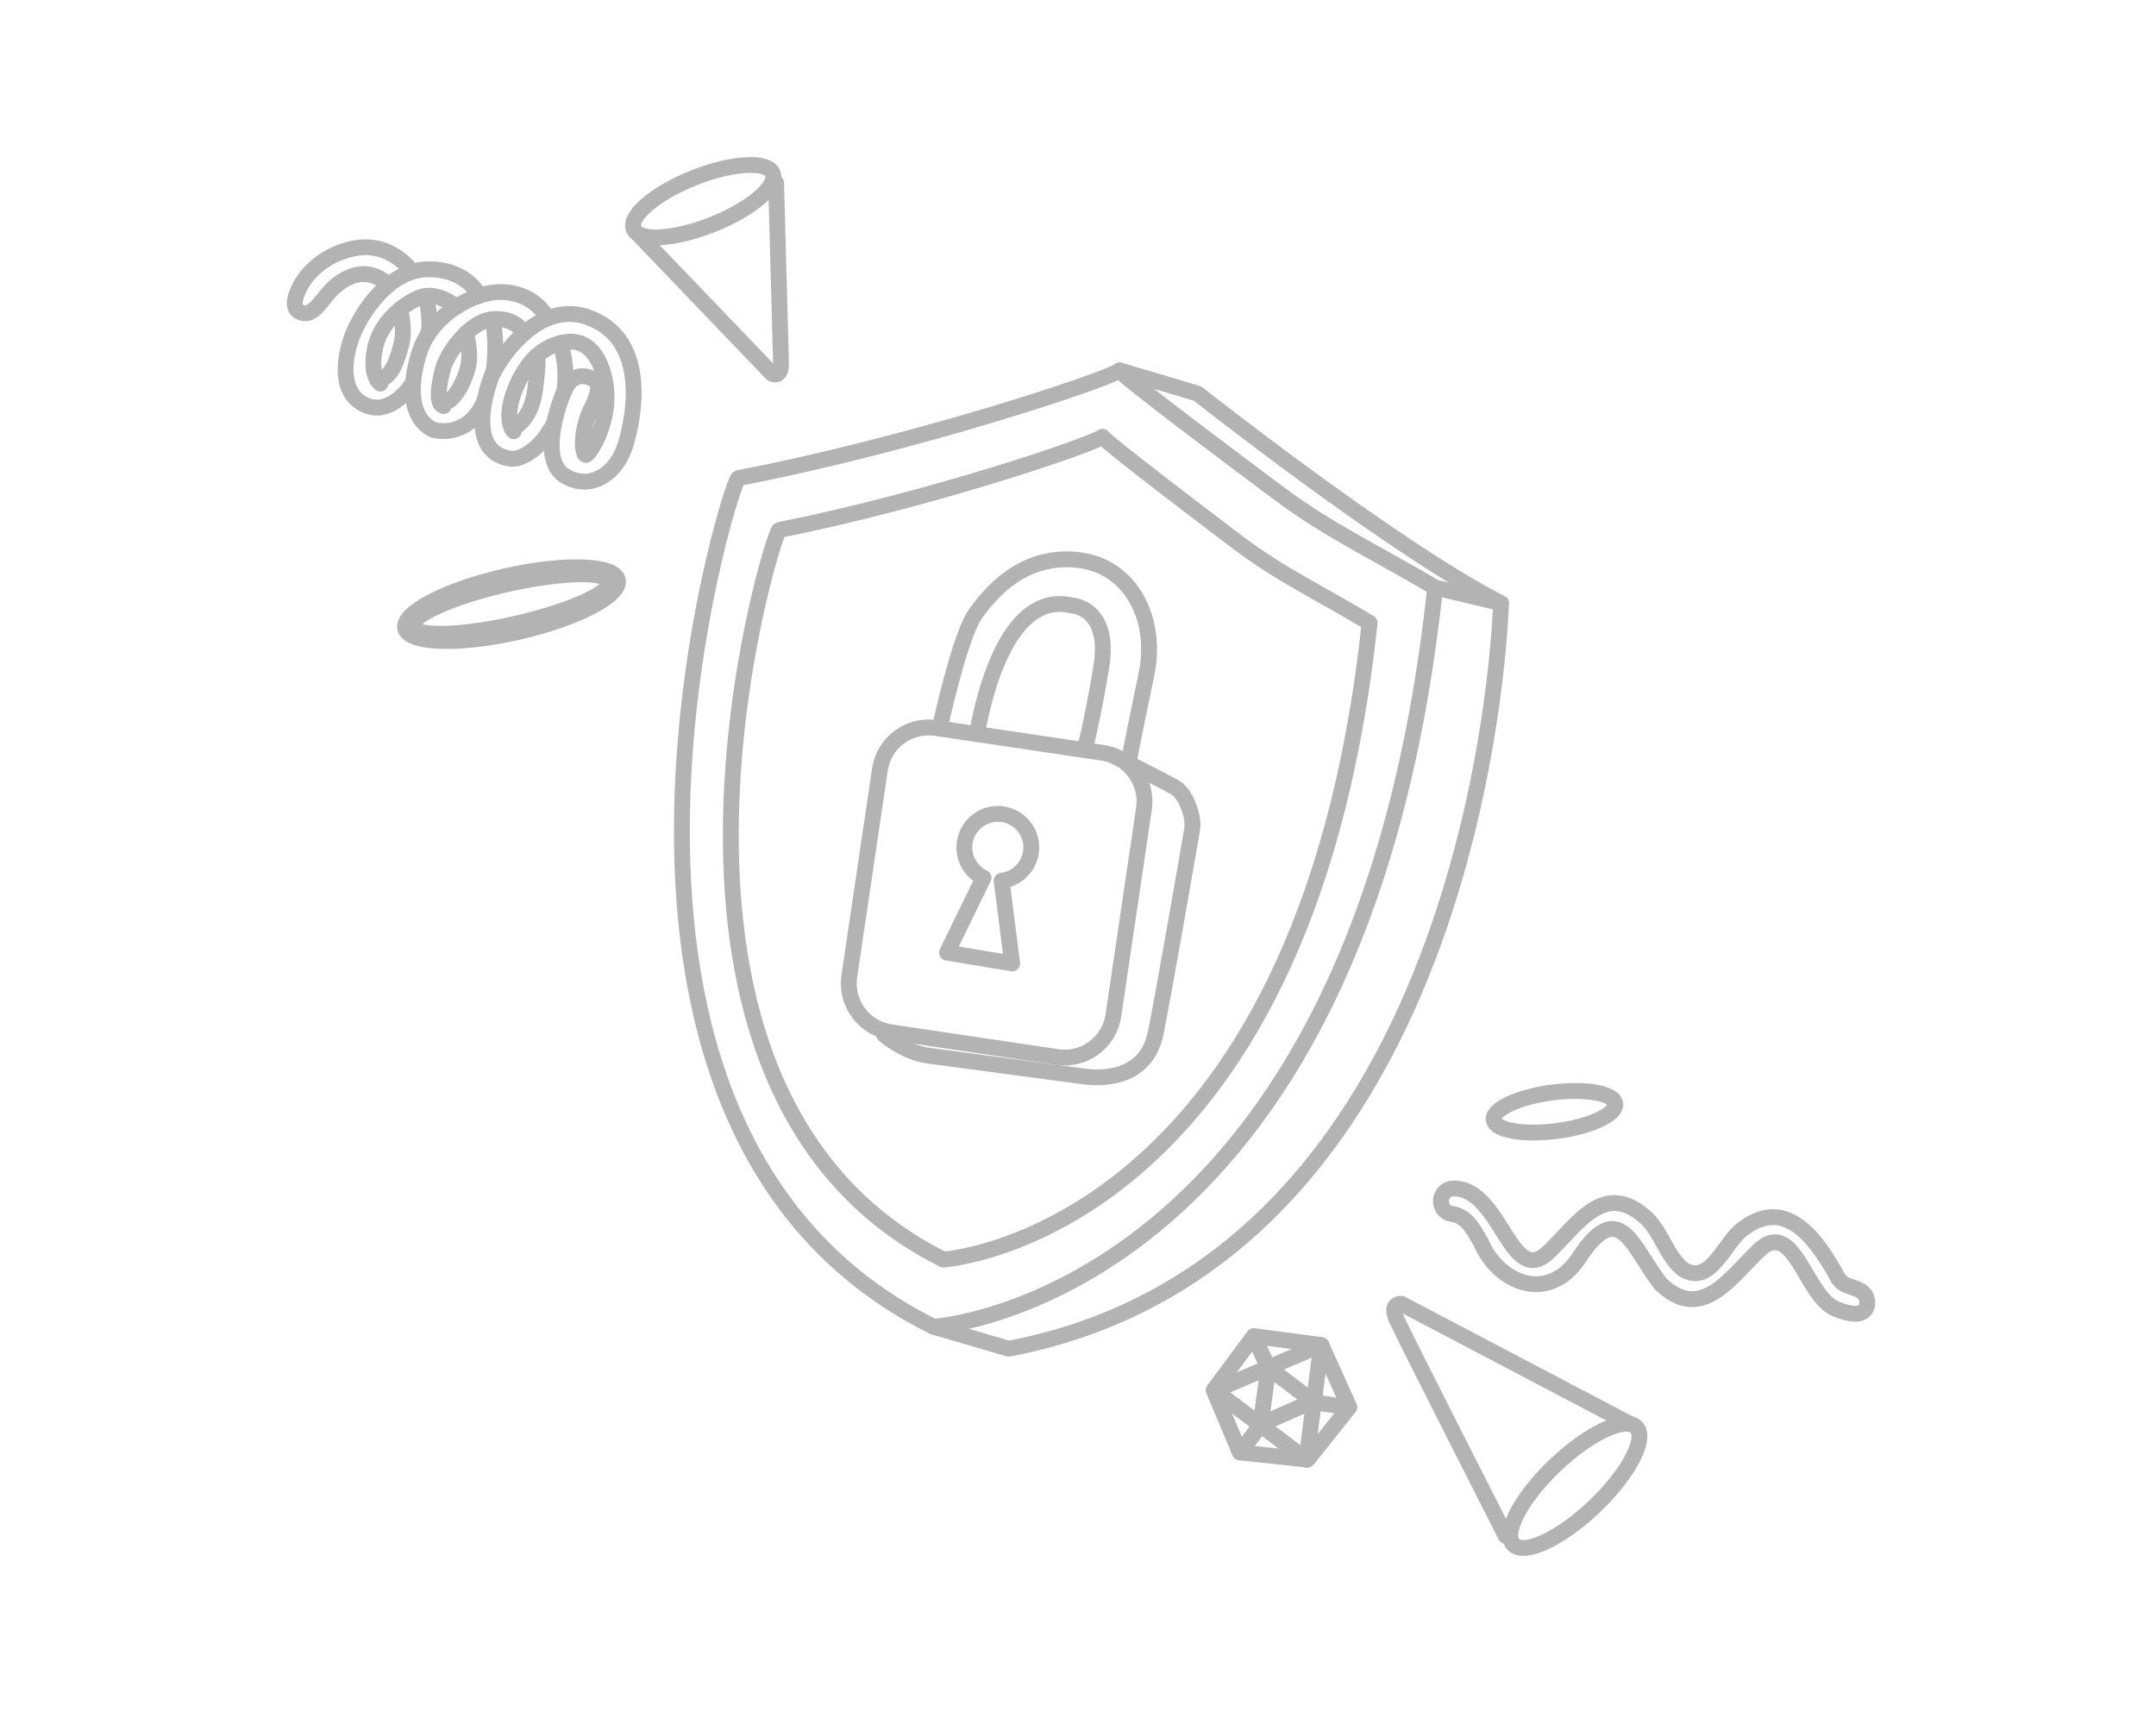 <svg viewBox="0 0 136 108" fill="none" xmlns="http://www.w3.org/2000/svg">
    <g clip-path="url(#clip0_1418_2275)">
        <path d="M76.614 87.701L82.41 92.068L83.341 84.839L76.614 87.701Z" stroke="#B3B3B3" stroke-linecap="round" stroke-linejoin="round"/>
        <path d="M82.814 88.393L80.009 86.258L79.521 89.833L82.814 88.393Z" stroke="#B3B3B3" stroke-linecap="round" stroke-linejoin="round"/>
        <path d="M79.938 86.142L79.128 84.341" stroke="#B3B3B3" stroke-linecap="round" stroke-linejoin="round"/>
        <path d="M79.453 89.97L78.257 91.565" stroke="#B3B3B3" stroke-linecap="round" stroke-linejoin="round"/>
        <path d="M82.88 88.448L84.902 88.743" stroke="#B3B3B3" stroke-linecap="round" stroke-linejoin="round"/>
        <path d="M83.35 84.839L79.089 84.273L76.557 87.687L78.21 91.613L82.479 92.064L85.116 88.754L83.35 84.839Z" stroke="#B3B3B3" stroke-linecap="round" stroke-linejoin="round"/>
        <path d="M115.799 82.559C113.875 81.765 113.157 76.722 110.925 78.889C109.056 80.704 107.276 83.416 104.742 80.97C102.971 78.698 102.165 75.398 99.581 79.371C97.692 82.2 94.54 81.013 93.39 78.311C92.953 77.574 92.537 76.701 91.59 76.568C90.594 76.423 90.661 74.898 91.814 74.963C94.719 75.128 95.305 81.241 97.676 78.982C99.585 77.162 101.207 74.394 103.881 76.855C104.822 77.788 105.121 79.186 106.136 80.041C107.928 81.18 108.761 78.33 109.958 77.501C112.776 75.365 114.699 78.375 115.949 80.612C116.381 81.374 117.584 81.053 117.772 81.984C117.783 82.032 118.045 83.483 115.8 82.558L115.799 82.559Z" stroke="#B3B3B3" stroke-linecap="round" stroke-linejoin="round"/>
        <path d="M32.665 39.866C36.368 39.025 39.192 37.556 38.972 36.584C38.752 35.613 35.572 35.508 31.869 36.349C28.166 37.19 25.342 38.659 25.561 39.63C25.781 40.601 28.961 40.707 32.665 39.866Z" stroke="#B3B3B3" stroke-linecap="round" stroke-linejoin="round"/>
        <path d="M32.515 39.345C35.937 38.568 38.586 37.38 38.43 36.693C38.275 36.005 35.374 36.078 31.952 36.855C28.53 37.632 25.881 38.819 26.037 39.507C26.192 40.195 29.093 40.122 32.515 39.345Z" stroke="#B3B3B3" stroke-linecap="round" stroke-linejoin="round"/>
        <path d="M44.942 14.162C47.365 13.197 49.068 11.756 48.745 10.942C48.423 10.129 46.197 10.251 43.774 11.215C41.351 12.179 39.648 13.62 39.97 14.434C40.293 15.248 42.518 15.126 44.942 14.162Z" stroke="#B3B3B3" stroke-linecap="round" stroke-linejoin="round"/>
        <path d="M40.285 14.8L48.695 23.57C48.695 23.57 49.298 23.884 49.266 22.898C49.234 21.913 48.957 11.539 48.957 11.539" stroke="#B3B3B3" stroke-linecap="round" stroke-linejoin="round"/>
        <path d="M34.863 26.841C34.087 28.338 32.847 29.013 32.236 28.934C29.348 28.561 30.72 24.499 30.979 23.798C31.215 23.158 33.788 18.622 37.321 20.096C40.854 21.57 40.031 26.211 39.455 28.058C38.878 29.906 37.279 30.942 35.7 30.06C34.122 29.177 34.966 26.122 35.61 24.622C36.254 23.123 37.5 23.962 37.5 23.962C37.5 23.962 38.088 24.207 37.333 25.693C36.578 27.178 36.725 28.666 36.947 28.694C37.169 28.723 38.579 26.531 38.2 24.221C38.2 24.221 37.852 21.309 35.755 21.568C34.968 21.665 34.348 22.003 33.859 22.448C33.045 23.19 32.596 24.228 32.354 24.936C32.172 25.472 31.917 26.575 32.401 27.202" stroke="#B3B3B3" stroke-linecap="round" stroke-linejoin="round"/>
        <path d="M35.317 21.645C35.317 21.645 35.84 22.809 35.607 24.657" stroke="#B3B3B3" stroke-linecap="round" stroke-linejoin="round"/>
        <path d="M32.29 27.026C32.29 27.026 33.486 26.665 33.758 24.553C34.031 22.44 33.86 22.448 33.86 22.448" stroke="#B3B3B3" stroke-linecap="round" stroke-linejoin="round"/>
        <path d="M34.54 20.082C34.54 20.082 33.851 18.573 31.839 18.427C29.828 18.28 27.24 19.98 26.524 22.035C25.808 24.09 25.744 26.343 27.337 27.114C27.337 27.114 29.475 27.748 30.538 25.332" stroke="#B3B3B3" stroke-linecap="round" stroke-linejoin="round"/>
        <path d="M33.063 21.021C33.063 21.021 32.541 19.988 31.055 20.135C29.57 20.282 28.174 22.363 27.949 23.237C27.724 24.112 27.44 25.432 27.981 25.615" stroke="#B3B3B3" stroke-linecap="round" stroke-linejoin="round"/>
        <path d="M31.129 23.479C31.129 23.479 31.424 21.652 31.055 20.135" stroke="#B3B3B3" stroke-linecap="round" stroke-linejoin="round"/>
        <path d="M29.397 21.026C29.397 21.026 29.753 22.249 29.515 23.179C29.277 24.108 28.59 25.528 27.779 25.443" stroke="#B3B3B3" stroke-linecap="round" stroke-linejoin="round"/>
        <path d="M30.229 18.65C30.229 18.65 29.48 16.951 26.971 16.986C24.462 17.021 22.744 19.851 22.239 21.142C21.734 22.433 21.323 24.755 23.027 25.54C24.731 26.325 26.061 24.13 26.061 24.13" stroke="#B3B3B3" stroke-linecap="round" stroke-linejoin="round"/>
        <path d="M28.787 19.346C28.787 19.346 27.564 18.327 26.495 18.754C25.425 19.181 23.912 20.383 23.639 22.079C23.639 22.079 23.284 23.539 23.989 24.195" stroke="#B3B3B3" stroke-linecap="round" stroke-linejoin="round"/>
        <path d="M25.242 19.507C25.242 19.507 25.558 20.781 25.333 21.656C25.108 22.53 24.737 23.898 23.809 23.975" stroke="#B3B3B3" stroke-linecap="round" stroke-linejoin="round"/>
        <path d="M26.879 18.711C26.879 18.711 27.271 20.442 26.968 21.135" stroke="#B3B3B3" stroke-linecap="round" stroke-linejoin="round"/>
        <path d="M25.939 17.072C25.939 17.072 24.594 15.117 22.15 15.706C19.705 16.295 18.907 18.113 18.907 18.113C18.907 18.113 18.213 19.332 18.89 19.669C19.566 20.007 19.985 19.383 20.654 18.565C21.324 17.748 22.286 17.181 23.179 17.303C24.072 17.425 24.475 18.003 24.475 18.003" stroke="#B3B3B3" stroke-linecap="round" stroke-linejoin="round"/>
        <path d="M98.213 71.335C100.33 71.056 101.976 70.289 101.888 69.62C101.801 68.951 100.013 68.635 97.896 68.913C95.779 69.191 94.133 69.959 94.221 70.627C94.308 71.296 96.095 71.613 98.213 71.335Z" stroke="#B3B3B3" stroke-linecap="round" stroke-linejoin="round"/>
        <path d="M58.892 83.684C33.486 71.129 46.059 30.256 46.577 30.156C57.698 28.013 69.926 23.933 70.614 23.371C71.148 24.001 78.143 29.229 80.56 31.037C83.857 33.504 86.574 34.718 90.526 37.058C85.753 82.019 58.892 83.684 58.892 83.684V83.684Z" stroke="#B3B3B3" stroke-linecap="round" stroke-linejoin="round"/>
        <path d="M59.505 79.447C37.993 68.689 48.718 33.511 49.158 33.425C58.588 31.562 68.959 28.032 69.542 27.548C69.993 28.088 75.913 32.573 77.959 34.125C80.749 36.24 83.05 37.281 86.396 39.287C82.274 77.968 59.505 79.447 59.505 79.447V79.447Z" stroke="#B3B3B3" stroke-linecap="round" stroke-linejoin="round"/>
        <path d="M70.637 23.363L75.543 24.826C75.543 24.826 87.892 34.581 94.681 38.045C94.681 38.045 93.695 79.344 63.634 85.07L58.892 83.685" stroke="#B3B3B3" stroke-linecap="round" stroke-linejoin="round"/>
        <path d="M90.526 37.058L94.681 38.044" stroke="#B3B3B3" stroke-linecap="round" stroke-linejoin="round"/>
        <path d="M66.7 66.672L56.194 65.11C55.839 65.057 55.507 64.946 55.206 64.788C54.068 64.19 53.376 62.918 53.575 61.572L55.504 48.542C55.756 46.84 57.337 45.665 59.035 45.918L69.541 47.48C69.899 47.532 70.233 47.645 70.537 47.805C71.67 48.404 72.36 49.675 72.161 51.018L70.232 64.048C69.98 65.75 68.4 66.925 66.701 66.672H66.7Z" stroke="#B3B3B3" stroke-linecap="round" stroke-linejoin="round"/>
        <path d="M55.757 65.254C55.757 65.254 57.058 66.406 58.607 66.59C59.138 66.653 68.046 67.864 68.29 67.886C68.535 67.909 72.222 68.575 72.907 65.13C73.508 62.103 74.867 54.237 75.188 52.374C75.24 52.069 75.231 51.755 75.157 51.453C75.019 50.88 74.708 49.992 74.068 49.637C73.088 49.093 70.246 47.67 70.246 47.67" stroke="#B3B3B3" stroke-linecap="round" stroke-linejoin="round"/>
        <path d="M65.025 53.795C65.215 52.643 64.436 51.554 63.286 51.364C62.137 51.173 61.05 51.953 60.86 53.105C60.702 54.059 61.208 54.968 62.039 55.362L59.738 60.086L63.846 60.767L63.184 55.551C64.096 55.447 64.868 54.748 65.025 53.795V53.795Z" stroke="#B3B3B3" stroke-linecap="round" stroke-linejoin="round"/>
        <path d="M61.665 46.075C62.166 43.377 63.736 37.29 67.597 38.187C67.597 38.187 70.089 38.281 69.465 42.092C69.063 44.543 68.681 46.253 68.46 47.161" stroke="#B3B3B3" stroke-linecap="round" stroke-linejoin="round"/>
        <path d="M59.312 45.77C59.775 43.717 60.723 39.855 61.543 38.702C62.843 36.877 64.919 34.937 68.098 35.332C71.275 35.726 73.055 38.983 72.318 42.53C71.773 45.157 71.386 47.051 71.249 47.807" stroke="#B3B3B3" stroke-linecap="round" stroke-linejoin="round"/>
        <path d="M100.575 95.025C102.718 92.984 103.902 90.747 103.22 90.027C102.537 89.308 100.247 90.378 98.103 92.418C95.96 94.458 94.776 96.696 95.458 97.415C96.141 98.135 98.431 97.065 100.575 95.025Z" stroke="#B3B3B3" stroke-linecap="round" stroke-linejoin="round"/>
        <path d="M102.734 89.773L88.403 82.239C88.403 82.239 87.635 82.163 88.084 83.187C88.532 84.21 94.981 96.873 94.981 96.873" stroke="#B3B3B3" stroke-linecap="round" stroke-linejoin="round"/>
    </g>
    <defs>
        <clipPath id="clip0_1418_2275">
            <rect width="136" height="108" fill="white"/>
        </clipPath>
    </defs>
</svg>
